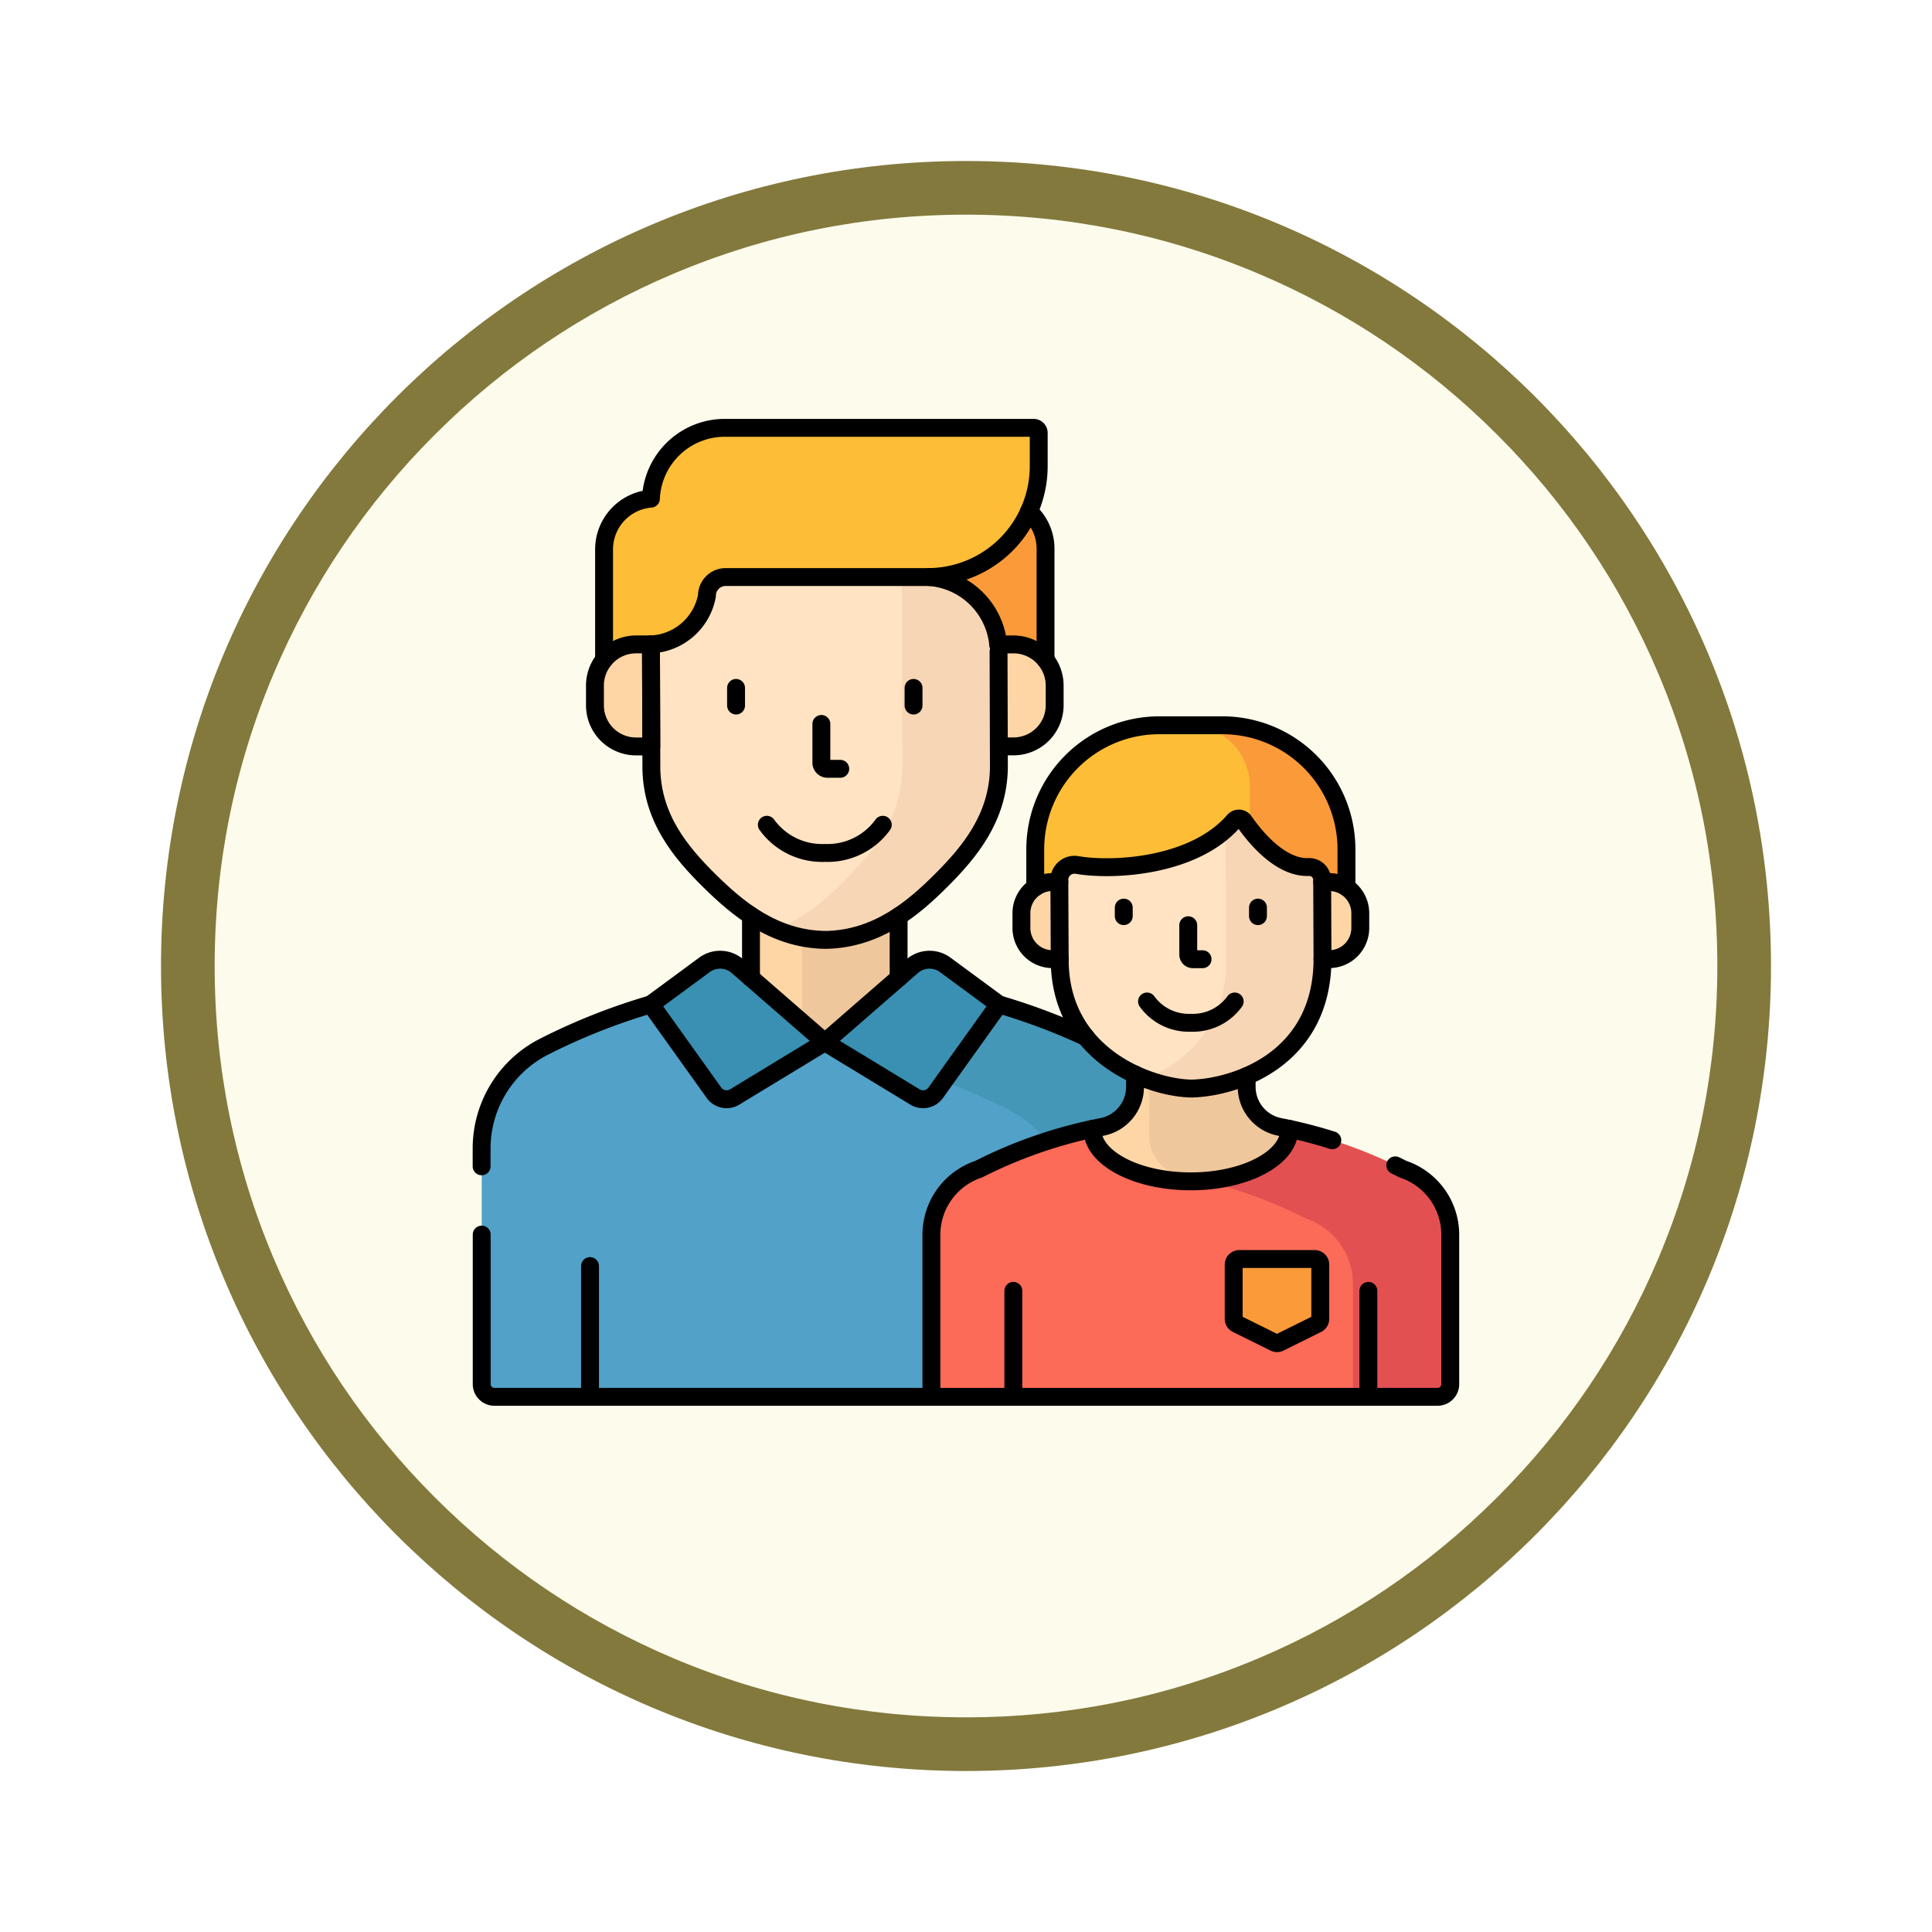 <svg xmlns="http://www.w3.org/2000/svg" xmlns:xlink="http://www.w3.org/1999/xlink" width="108" height="108" viewBox="0 0 108 108">
  <defs>
    <filter id="Trazado_904820" x="0" y="0" width="108" height="108" filterUnits="userSpaceOnUse">
      <feOffset dy="3" input="SourceAlpha"/>
      <feGaussianBlur stdDeviation="3" result="blur"/>
      <feFlood flood-opacity="0.161"/>
      <feComposite operator="in" in2="blur"/>
      <feComposite in="SourceGraphic"/>
    </filter>
    <clipPath id="clip-path">
      <path id="path8010" d="M0-682.665H55.8v55.8H0Z" transform="translate(0 682.665)"/>
    </clipPath>
  </defs>
  <g id="Grupo_1207136" data-name="Grupo 1207136" transform="translate(-201 -614.603)">
    <g id="Grupo_1206304" data-name="Grupo 1206304" transform="translate(210 620.603)">
      <g id="Grupo_1201662" data-name="Grupo 1201662" transform="translate(0 0)">
        <g id="Grupo_1173585" data-name="Grupo 1173585">
          <g id="Grupo_1173428" data-name="Grupo 1173428">
            <g id="Grupo_1171958" data-name="Grupo 1171958">
              <g id="Grupo_1167341" data-name="Grupo 1167341">
                <g id="Grupo_1166792" data-name="Grupo 1166792">
                  <g transform="matrix(1, 0, 0, 1, -9, -6)" filter="url(#Trazado_904820)">
                    <g id="Trazado_904820-2" data-name="Trazado 904820" transform="translate(9 6)" fill="#fdfbec">
                      <path d="M 45 88.5 C 39.127 88.5 33.43 87.35 28.068 85.082 C 22.889 82.891 18.236 79.755 14.241 75.759 C 10.245 71.764 7.109 67.111 4.918 61.932 C 2.65 56.57 1.5 50.873 1.5 45 C 1.5 39.127 2.65 33.43 4.918 28.068 C 7.109 22.889 10.245 18.236 14.241 14.241 C 18.236 10.245 22.889 7.109 28.068 4.918 C 33.43 2.65 39.127 1.5 45 1.5 C 50.873 1.5 56.57 2.65 61.932 4.918 C 67.111 7.109 71.764 10.245 75.759 14.241 C 79.755 18.236 82.891 22.889 85.082 28.068 C 87.35 33.43 88.5 39.127 88.5 45 C 88.5 50.873 87.35 56.57 85.082 61.932 C 82.891 67.111 79.755 71.764 75.759 75.759 C 71.764 79.755 67.111 82.891 61.932 85.082 C 56.57 87.35 50.873 88.5 45 88.5 Z" stroke="none"/>
                      <path d="M 45 3 C 39.329 3 33.829 4.11 28.653 6.299 C 23.652 8.415 19.16 11.443 15.302 15.302 C 11.443 19.16 8.415 23.652 6.299 28.653 C 4.11 33.829 3 39.329 3 45 C 3 50.671 4.11 56.171 6.299 61.347 C 8.415 66.348 11.443 70.84 15.302 74.698 C 19.16 78.557 23.652 81.585 28.653 83.701 C 33.829 85.89 39.329 87 45 87 C 50.671 87 56.171 85.89 61.347 83.701 C 66.348 81.585 70.84 78.557 74.698 74.698 C 78.557 70.84 81.585 66.348 83.701 61.347 C 85.89 56.171 87 50.671 87 45 C 87 39.329 85.89 33.829 83.701 28.653 C 81.585 23.652 78.557 19.16 74.698 15.302 C 70.84 11.443 66.348 8.415 61.347 6.299 C 56.171 4.11 50.671 3 45 3 M 45 -7.62939453125e-06 C 69.853 -7.62939453125e-06 90 20.147 90 45 C 90 69.853 69.853 90 45 90 C 20.147 90 -7.62939453125e-06 69.853 -7.62939453125e-06 45 C -7.62939453125e-06 20.147 20.147 -7.62939453125e-06 45 -7.62939453125e-06 Z" stroke="none" fill="#83793c"/>
                    </g>
                  </g>
                </g>
              </g>
            </g>
          </g>
        </g>
      </g>
    </g>
    <g id="g8004" transform="translate(227.099 1320.367)">
      <g id="g8006" transform="translate(0 -682.665)">
        <g id="g8008" clip-path="url(#clip-path)">
          <g id="g8014" transform="translate(0.829 31.651)">
            <path id="path8016" d="M-391.665-42.165h0a34.655,34.655,0,0,0-31.373,0,6.38,6.38,0,0,0-3.492,5.689v13.181a.709.709,0,0,0,.709.709h37.648v-13.89a6.381,6.381,0,0,0-3.492-5.689" transform="translate(426.53 45.919)" fill="#51a1c8"/>
          </g>
          <g id="g8018" transform="translate(18.735 31.652)">
            <path id="path8020" d="M-190.522-42.156h0a34.645,34.645,0,0,0-16.96-3.729v2.132a1.872,1.872,0,0,0,1.56,1.849,34.628,34.628,0,0,1,10,3.283h0a6.381,6.381,0,0,1,3.492,5.689v10.355h5.4v-13.89a6.38,6.38,0,0,0-3.492-5.689" transform="translate(207.482 45.909)" fill="#4497b7"/>
          </g>
          <path id="path8022" d="M202.547-371.377h-8.252v-10.579h8.252Z" transform="translate(-178.412 406.537)" fill="#fed6a6"/>
          <g id="g8024" transform="translate(18.735 24.58)">
            <path id="path8026" d="M0-103.658a1.878,1.878,0,0,0,.574,1.352H5.4v-10.579H0Z" transform="translate(0 112.885)" fill="#efc79c"/>
          </g>
          <g id="g8028" transform="translate(7.669 4.768)">
            <path id="path8030" d="M-245.652,0h-19.057a2.811,2.811,0,0,0-2.811,2.811v7.776h24.678V2.811A2.811,2.811,0,0,0-245.652,0" transform="translate(267.519)" fill="#fa9a39"/>
          </g>
          <g id="g8032" transform="translate(7.155 12.923)">
            <path id="path8034" d="M-42.736,0h-1.5a2.3,2.3,0,0,0-2.3,2.305V3.4a2.3,2.3,0,0,0,2.3,2.305h1.5Z" transform="translate(46.54)" fill="#fed6a6"/>
          </g>
          <g id="g8036" transform="translate(29.057 12.923)">
            <path id="path8038" d="M0,0H1.5A2.3,2.3,0,0,1,3.8,2.305V3.4A2.3,2.3,0,0,1,1.5,5.7H0Z" fill="#fed6a6"/>
          </g>
          <g id="g8040" transform="translate(10.28 9.146)">
            <path id="path8042" d="M0,0,.033,10.756C.1,13.5,1.652,15.388,3.3,17.012,4.819,18.506,6.884,20.271,9.78,20.3c2.9-.045,4.949-1.822,6.456-3.326,1.638-1.635,3.179-3.539,3.225-6.28l-.02-6.521A4.181,4.181,0,0,0,15.26,0Z" transform="translate(0 0)" fill="#ffe3c2"/>
          </g>
          <g id="g8044" transform="translate(17.337 9.146)">
            <path id="path8046" d="M-139.121-46.823a4.181,4.181,0,0,0-4.181-4.168h-1.223L-144.5-40.3c-.045,2.741-1.587,4.645-3.225,6.28a12.188,12.188,0,0,1-3.78,2.757,7.121,7.121,0,0,0,2.723.569c2.9-.045,4.949-1.822,6.456-3.326,1.638-1.635,3.179-3.539,3.225-6.28Z" transform="translate(151.505 50.991)" fill="#f7d6b5"/>
          </g>
          <g id="g8048" transform="translate(7.669 0.817)">
            <path id="path8050" d="M-75.806,0a4.133,4.133,0,0,0-4.129,3.96,2.845,2.845,0,0,0-2.619,2.8v6.2a2.3,2.3,0,0,1,1.79-.855h.832a3.324,3.324,0,0,0,3.127-2.718,1.047,1.047,0,0,1,1.047-1.047h11.3a6.2,6.2,0,0,0,6.2-6.2V.286A.286.286,0,0,0-58.548,0Z" transform="translate(82.554)" fill="#fdbd37"/>
          </g>
          <g id="g8052" transform="translate(20.008 30.549)">
            <path id="path8054" d="M-54.875-4.074-59.76.174l5.042,3.063A.869.869,0,0,0-53.56,3l3.531-4.939-3-2.21a1.478,1.478,0,0,0-1.847.075" transform="translate(59.76 4.437)" fill="#3990b2"/>
          </g>
          <g id="g8056" transform="translate(10.28 30.549)">
            <path id="path8058" d="M-54.437-4.074-49.552.174l-5.042,3.063A.869.869,0,0,1-55.751,3l-3.531-4.939,3-2.21a1.478,1.478,0,0,1,1.847.075" transform="translate(59.283 4.437)" fill="#3990b2"/>
          </g>
          <g id="g8060" transform="translate(6.884 47.677)">
            <path id="path8062" d="M0-82.09V-89.4" transform="translate(0 89.397)" fill="none" stroke="#000" stroke-linecap="round" stroke-linejoin="round" stroke-miterlimit="10" stroke-width="1"/>
          </g>
          <g id="g8064" transform="translate(19.816 17.37)">
            <path id="path8066" d="M0,0V2.167a.341.341,0,0,0,.341.341h.714" fill="none" stroke="#000" stroke-linecap="round" stroke-linejoin="round" stroke-miterlimit="10" stroke-width="1"/>
          </g>
          <g id="g8068" transform="translate(16.768 23.006)">
            <path id="path8070" d="M0,0A3.808,3.808,0,0,0,3.24,1.574,3.808,3.808,0,0,0,6.481,0" fill="none" stroke="#000" stroke-linecap="round" stroke-linejoin="round" stroke-miterlimit="10" stroke-width="1"/>
          </g>
          <g id="g8072" transform="translate(24.969 15.355)">
            <path id="path8074" d="M0,0V.987" fill="none" stroke="#000" stroke-linecap="round" stroke-linejoin="round" stroke-miterlimit="10" stroke-width="1"/>
          </g>
          <g id="g8076" transform="translate(15.047 15.355)">
            <path id="path8078" d="M0,0V.987" fill="none" stroke="#000" stroke-linecap="round" stroke-linejoin="round" stroke-miterlimit="10" stroke-width="1"/>
          </g>
          <g id="g8080" transform="translate(25.969 34.074)">
            <path id="path8082" d="M-296.153-91.948h0a26.184,26.184,0,0,0-6.9-2.364,2.285,2.285,0,0,1-1.844-2.248v-3.573h-6.24v3.573a2.285,2.285,0,0,1-1.844,2.248,26.184,26.184,0,0,0-6.9,2.364,3.862,3.862,0,0,0-2.641,3.664v9.062h28.294a.709.709,0,0,0,.709-.709v-8.353a3.862,3.862,0,0,0-2.641-3.664" transform="translate(322.515 100.133)" fill="#fed6a6"/>
          </g>
          <g id="g8084" transform="translate(38.15 34.074)">
            <path id="path8086" d="M-159.309-91.948h0a26.184,26.184,0,0,0-6.9-2.364,2.286,2.286,0,0,1-1.844-2.248v-3.573h-5.44v6.325a2.285,2.285,0,0,0,1.844,2.249,26.182,26.182,0,0,1,6.9,2.364,3.862,3.862,0,0,1,2.641,3.664v6.31h4.731a.709.709,0,0,0,.709-.709v-8.353a3.862,3.862,0,0,0-2.641-3.664" transform="translate(173.49 100.133)" fill="#efc79c"/>
          </g>
          <g id="g8088" transform="translate(25.969 40.006)">
            <path id="path8090" d="M-296.153-25.307h0a26.2,26.2,0,0,0-6.355-2.253c0,.007,0,.013,0,.02,0,1.609-2.466,2.913-5.507,2.913s-5.507-1.3-5.507-2.913c0-.007,0-.013,0-.02a26.2,26.2,0,0,0-6.355,2.253,3.862,3.862,0,0,0-2.641,3.664v9.062h28.294a.709.709,0,0,0,.709-.709v-8.352a3.862,3.862,0,0,0-2.641-3.664" transform="translate(322.515 27.56)" fill="#fc6a58"/>
          </g>
          <g id="g8092" transform="translate(41.209 40.006)">
            <path id="path8094" d="M-146.65-168.26a.709.709,0,0,0,.709-.709v-8.352a3.862,3.862,0,0,0-2.641-3.664,26.2,26.2,0,0,0-6.355-2.253c0,.007,0,.013,0,.02,0,1.476-2.077,2.7-4.769,2.886a26.184,26.184,0,0,1,5.683,2.1,3.862,3.862,0,0,1,2.641,3.664v6.31Z" transform="translate(159.705 183.238)" fill="#e35052"/>
          </g>
          <g id="g8096" transform="translate(31.771 17.444)">
            <path id="path8098" d="M-117.5,0h-3.521a6.938,6.938,0,0,0-6.938,6.938V11.21h17.4V6.938A6.939,6.939,0,0,0-117.5,0" transform="translate(127.962 0)" fill="#fdbd37"/>
          </g>
          <g id="g8100" transform="translate(40.362 17.444)">
            <path id="path8102" d="M-21,0h-1.869A3.408,3.408,0,0,1-19.46,3.408v7.8h5.4V6.938A6.938,6.938,0,0,0-21,0" transform="translate(22.868 0)" fill="#fa9a39"/>
          </g>
          <g id="g8104" transform="translate(30.999 26.208)">
            <path id="path8106" d="M-32.314,0h-1.134a1.742,1.742,0,0,0-1.742,1.743v.825a1.742,1.742,0,0,0,1.742,1.743h1.134Z" transform="translate(35.191)" fill="#fed6a6"/>
          </g>
          <g id="g8108" transform="translate(47.065 26.208)">
            <path id="path8110" d="M0,0H1.134A1.742,1.742,0,0,1,2.877,1.743v.825A1.742,1.742,0,0,1,1.134,4.311H0Z" fill="#fed6a6"/>
          </g>
          <g id="g8112" transform="translate(33.119 22.659)">
            <path id="path8114" d="M-11.075-29.143a.844.844,0,0,0-.986.836l.021,4.448c0,5.464,5.18,7.194,7.37,7.213,2.19-.034,7.32-1.461,7.32-7.264l-.019-4.4a.723.723,0,0,0-.752-.718c-1.607.061-3.031-1.722-3.606-2.554a.364.364,0,0,0-.577-.027c-2.234,2.576-6.767,2.812-8.771,2.466" transform="translate(12.061 31.738)" fill="#ffe3c2"/>
          </g>
          <g id="g8116" transform="translate(37.87 22.659)">
            <path id="path8118" d="M-111.682-38.517a.723.723,0,0,0-.752-.718c-1.607.061-3.031-1.722-3.606-2.554a.365.365,0,0,0-.577-.027,5.535,5.535,0,0,1-.463.472l.018,7.227a6.741,6.741,0,0,1-4.561,6.7,7.862,7.862,0,0,0,2.64.566c2.19-.034,7.32-1.461,7.32-7.264Z" transform="translate(121.624 41.946)" fill="#f7d6b5"/>
          </g>
          <g id="g8120" transform="translate(30.547 49.065)">
            <path id="path8122" d="M0-66.5v-5.919" transform="translate(0 72.414)" fill="none" stroke="#000" stroke-linecap="round" stroke-linejoin="round" stroke-miterlimit="10" stroke-width="1"/>
          </g>
          <g id="g8124" transform="translate(50.394 49.065)">
            <path id="path8126" d="M0-66.5v-5.919" transform="translate(0 72.414)" fill="none" stroke="#000" stroke-linecap="round" stroke-linejoin="round" stroke-miterlimit="10" stroke-width="1"/>
          </g>
          <g id="g8128" transform="translate(40.325 28.622)">
            <path id="path8130" d="M0,0V1.638A.258.258,0,0,0,.258,1.9H.8" fill="none" stroke="#000" stroke-linecap="round" stroke-linejoin="round" stroke-miterlimit="10" stroke-width="1"/>
          </g>
          <g id="g8132" transform="translate(38.021 32.884)">
            <path id="path8134" d="M0,0A2.88,2.88,0,0,0,2.45,1.19,2.88,2.88,0,0,0,4.9,0" fill="none" stroke="#000" stroke-linecap="round" stroke-linejoin="round" stroke-miterlimit="10" stroke-width="1"/>
          </g>
          <g id="g8136" transform="translate(44.222 27.636)">
            <path id="path8138" d="M0,0V.478" fill="none" stroke="#000" stroke-linecap="round" stroke-linejoin="round" stroke-miterlimit="10" stroke-width="1"/>
          </g>
          <g id="g8140" transform="translate(36.72 27.636)">
            <path id="path8142" d="M0,0V.478" fill="none" stroke="#000" stroke-linecap="round" stroke-linejoin="round" stroke-miterlimit="10" stroke-width="1"/>
          </g>
          <g id="g8144" transform="translate(42.865 47.281)">
            <path id="path8146" d="M-52.459-40.731l-2.11,1.045a.311.311,0,0,1-.276,0l-2.111-1.045a.311.311,0,0,1-.173-.279v-3.036a.311.311,0,0,1,.311-.311H-52.6a.311.311,0,0,1,.311.311v3.036a.311.311,0,0,1-.173.279" transform="translate(57.129 44.357)" fill="#fa9a39"/>
          </g>
          <g id="g8148" transform="translate(25.969 40.006)">
            <path id="path8150" d="M-251.742-7.151q-1.189-.376-2.4-.637c0,.007,0,.013,0,.02,0,1.609-2.466,2.913-5.507,2.913s-5.507-1.3-5.507-2.913c0-.007,0-.013,0-.02a26.2,26.2,0,0,0-6.355,2.253,3.862,3.862,0,0,0-2.641,3.664V7.19h28.294a.709.709,0,0,0,.709-.709V-1.871a3.862,3.862,0,0,0-2.641-3.664q-.216-.11-.433-.215" transform="translate(274.151 7.788)" fill="none" stroke="#000" stroke-linecap="round" stroke-linejoin="round" stroke-miterlimit="10" stroke-width="1"/>
          </g>
          <g id="g8152" transform="translate(42.865 47.281)">
            <path id="path8154" d="M-52.459-40.731l-2.11,1.045a.311.311,0,0,1-.276,0l-2.111-1.045a.311.311,0,0,1-.173-.279v-3.036a.311.311,0,0,1,.311-.311H-52.6a.311.311,0,0,1,.311.311v3.036A.311.311,0,0,1-52.459-40.731Z" transform="translate(57.129 44.357)" fill="none" stroke="#000" stroke-linecap="round" stroke-linejoin="round" stroke-miterlimit="10" stroke-width="1"/>
          </g>
          <g id="g8156" transform="translate(34.964 36.964)">
            <path id="path8158" d="M-26.812,0V.683a2.286,2.286,0,0,1-1.844,2.249c-.181.035-.362.072-.542.111,0,.007,0,.013,0,.02" transform="translate(29.199)" fill="none" stroke="#000" stroke-linecap="round" stroke-linejoin="round" stroke-miterlimit="10" stroke-width="1"/>
          </g>
          <g id="g8160" transform="translate(43.591 37.055)">
            <path id="path8162" d="M-26.812-33.385c0-.007,0-.013,0-.02-.18-.039-.361-.076-.542-.111A2.286,2.286,0,0,1-29.2-35.765v-.592" transform="translate(29.199 36.357)" fill="none" stroke="#000" stroke-linecap="round" stroke-linejoin="round" stroke-miterlimit="10" stroke-width="1"/>
          </g>
          <g id="g8164" transform="translate(33.119 22.659)">
            <path id="path8166" d="M-11.075-29.143a.844.844,0,0,0-.986.836l.021,4.448c0,5.464,5.18,7.194,7.37,7.213,2.19-.034,7.32-1.461,7.32-7.264l-.019-4.4a.723.723,0,0,0-.752-.718c-1.607.061-3.031-1.722-3.606-2.554a.364.364,0,0,0-.577-.027C-4.538-29.033-9.072-28.8-11.075-29.143Z" transform="translate(12.061 31.738)" fill="none" stroke="#000" stroke-linecap="round" stroke-linejoin="round" stroke-miterlimit="10" stroke-width="1"/>
          </g>
          <g id="g8168" transform="translate(47.812 26.208)">
            <path id="path8170" d="M-.206-48.066c0,.011,0,.021,0,.032h.37a1.742,1.742,0,0,0,1.742-1.743V-50.6A1.742,1.742,0,0,0,.164-52.345H-.224" transform="translate(0.224 52.345)" fill="none" stroke="#000" stroke-linecap="round" stroke-linejoin="round" stroke-miterlimit="10" stroke-width="1"/>
          </g>
          <g id="g8172" transform="translate(30.999 26.208)">
            <path id="path8174" d="M-23.815,0h-.378a1.742,1.742,0,0,0-1.742,1.743v.825a1.742,1.742,0,0,0,1.742,1.743h.4" transform="translate(25.935)" fill="none" stroke="#000" stroke-linecap="round" stroke-linejoin="round" stroke-miterlimit="10" stroke-width="1"/>
          </g>
          <g id="g8176" transform="translate(31.771 17.444)">
            <path id="path8178" d="M-195.448-101.77v-2.121a6.938,6.938,0,0,0-6.938-6.938h-3.521a6.938,6.938,0,0,0-6.938,6.938v2.121" transform="translate(212.846 110.829)" fill="none" stroke="#000" stroke-linecap="round" stroke-linejoin="round" stroke-miterlimit="10" stroke-width="1"/>
          </g>
          <g id="g8180" transform="translate(20.008 30.549)">
            <path id="path8182" d="M-54.875-4.074-59.76.174l5.042,3.063A.869.869,0,0,0-53.56,3l3.531-4.939-3-2.21A1.478,1.478,0,0,0-54.875-4.074Z" transform="translate(59.76 4.437)" fill="none" stroke="#000" stroke-linecap="round" stroke-linejoin="round" stroke-miterlimit="10" stroke-width="1"/>
          </g>
          <g id="g8184" transform="translate(10.28 30.549)">
            <path id="path8186" d="M-54.437-4.074-49.552.174l-5.042,3.063A.869.869,0,0,1-55.751,3l-3.531-4.939,3-2.21A1.478,1.478,0,0,1-54.437-4.074Z" transform="translate(59.283 4.437)" fill="none" stroke="#000" stroke-linecap="round" stroke-linejoin="round" stroke-miterlimit="10" stroke-width="1"/>
          </g>
          <g id="g8188" transform="translate(29.739 33.047)">
            <path id="path8190" d="M-54.586-20.516a34.656,34.656,0,0,0-4.859-1.826" transform="translate(59.445 22.343)" fill="none" stroke="#000" stroke-linecap="round" stroke-linejoin="round" stroke-miterlimit="10" stroke-width="1"/>
          </g>
          <g id="g8192" transform="translate(0.829 45.916)">
            <path id="path8194" d="M0,0V8.359a.709.709,0,0,0,.709.709H25.14" fill="none" stroke="#000" stroke-linecap="round" stroke-linejoin="round" stroke-miterlimit="10" stroke-width="1"/>
          </g>
          <g id="g8196" transform="translate(0.829 33.043)">
            <path id="path8198" d="M-106.162-.04l0,0a34.645,34.645,0,0,0-5.963,2.362,6.38,6.38,0,0,0-3.492,5.689v1" transform="translate(115.612 0.044)" fill="none" stroke="#000" stroke-linecap="round" stroke-linejoin="round" stroke-miterlimit="10" stroke-width="1"/>
          </g>
          <g id="g8200" transform="translate(15.882 28.087)">
            <path id="path8202" d="M0,0V3.482" fill="none" stroke="#000" stroke-linecap="round" stroke-linejoin="round" stroke-miterlimit="10" stroke-width="1"/>
          </g>
          <g id="g8204" transform="translate(24.134 28.122)">
            <path id="path8206" d="M0-38.75V-42.2" transform="translate(0 42.2)" fill="none" stroke="#000" stroke-linecap="round" stroke-linejoin="round" stroke-miterlimit="10" stroke-width="1"/>
          </g>
          <g id="g8208" transform="translate(10.291 12.923)">
            <path id="path8210" d="M0,0,.022,6.979C.086,9.72,1.64,11.611,3.289,13.235c1.518,1.494,3.583,3.259,6.479,3.284,2.9-.045,4.949-1.822,6.456-3.326,1.638-1.635,3.179-3.539,3.225-6.28L19.43.391" fill="none" stroke="#000" stroke-linecap="round" stroke-linejoin="round" stroke-miterlimit="10" stroke-width="1"/>
          </g>
          <g id="g8212" transform="translate(7.669 0.817)">
            <path id="path8214" d="M-29.456-135.991h0a3.324,3.324,0,0,0,3.127-2.718,1.047,1.047,0,0,1,1.047-1.047h11.3a6.2,6.2,0,0,0,6.2-6.2v-1.855a.286.286,0,0,0-.286-.286H-25.331a4.133,4.133,0,0,0-4.129,3.96,2.845,2.845,0,0,0-2.619,2.8v6.2" transform="translate(32.079 148.097)" fill="none" stroke="#000" stroke-linecap="round" stroke-linejoin="round" stroke-miterlimit="10" stroke-width="1"/>
          </g>
          <g id="g8216" transform="translate(25.818 9.157)">
            <path id="path8218" d="M0,0A4.181,4.181,0,0,1,3.883,3.767" fill="none" stroke="#000" stroke-linecap="round" stroke-linejoin="round" stroke-miterlimit="10" stroke-width="1"/>
          </g>
          <g id="g8220" transform="translate(31.42 5.493)">
            <path id="path8222" d="M-10.413-93.071v-6.2a2.8,2.8,0,0,0-.927-2.086" transform="translate(11.34 101.356)" fill="none" stroke="#000" stroke-linecap="round" stroke-linejoin="round" stroke-miterlimit="10" stroke-width="1"/>
          </g>
          <g id="g8224" transform="translate(29.701 12.923)">
            <path id="path8226" d="M-.409-64.045h.82a2.3,2.3,0,0,0,2.3-2.305v-1.09a2.3,2.3,0,0,0-2.3-2.305H-.445" transform="translate(0.445 69.746)" fill="none" stroke="#000" stroke-linecap="round" stroke-linejoin="round" stroke-miterlimit="10" stroke-width="1"/>
          </g>
          <g id="g8228" transform="translate(7.155 12.923)">
            <path id="path8230" d="M-35.229,0h-.832a2.3,2.3,0,0,0-2.3,2.305V3.4a2.3,2.3,0,0,0,2.3,2.305h.85Z" transform="translate(38.365)" fill="none" stroke="#000" stroke-linecap="round" stroke-linejoin="round" stroke-miterlimit="10" stroke-width="1"/>
          </g>
        </g>
      </g>
    </g>
  </g>
</svg>

